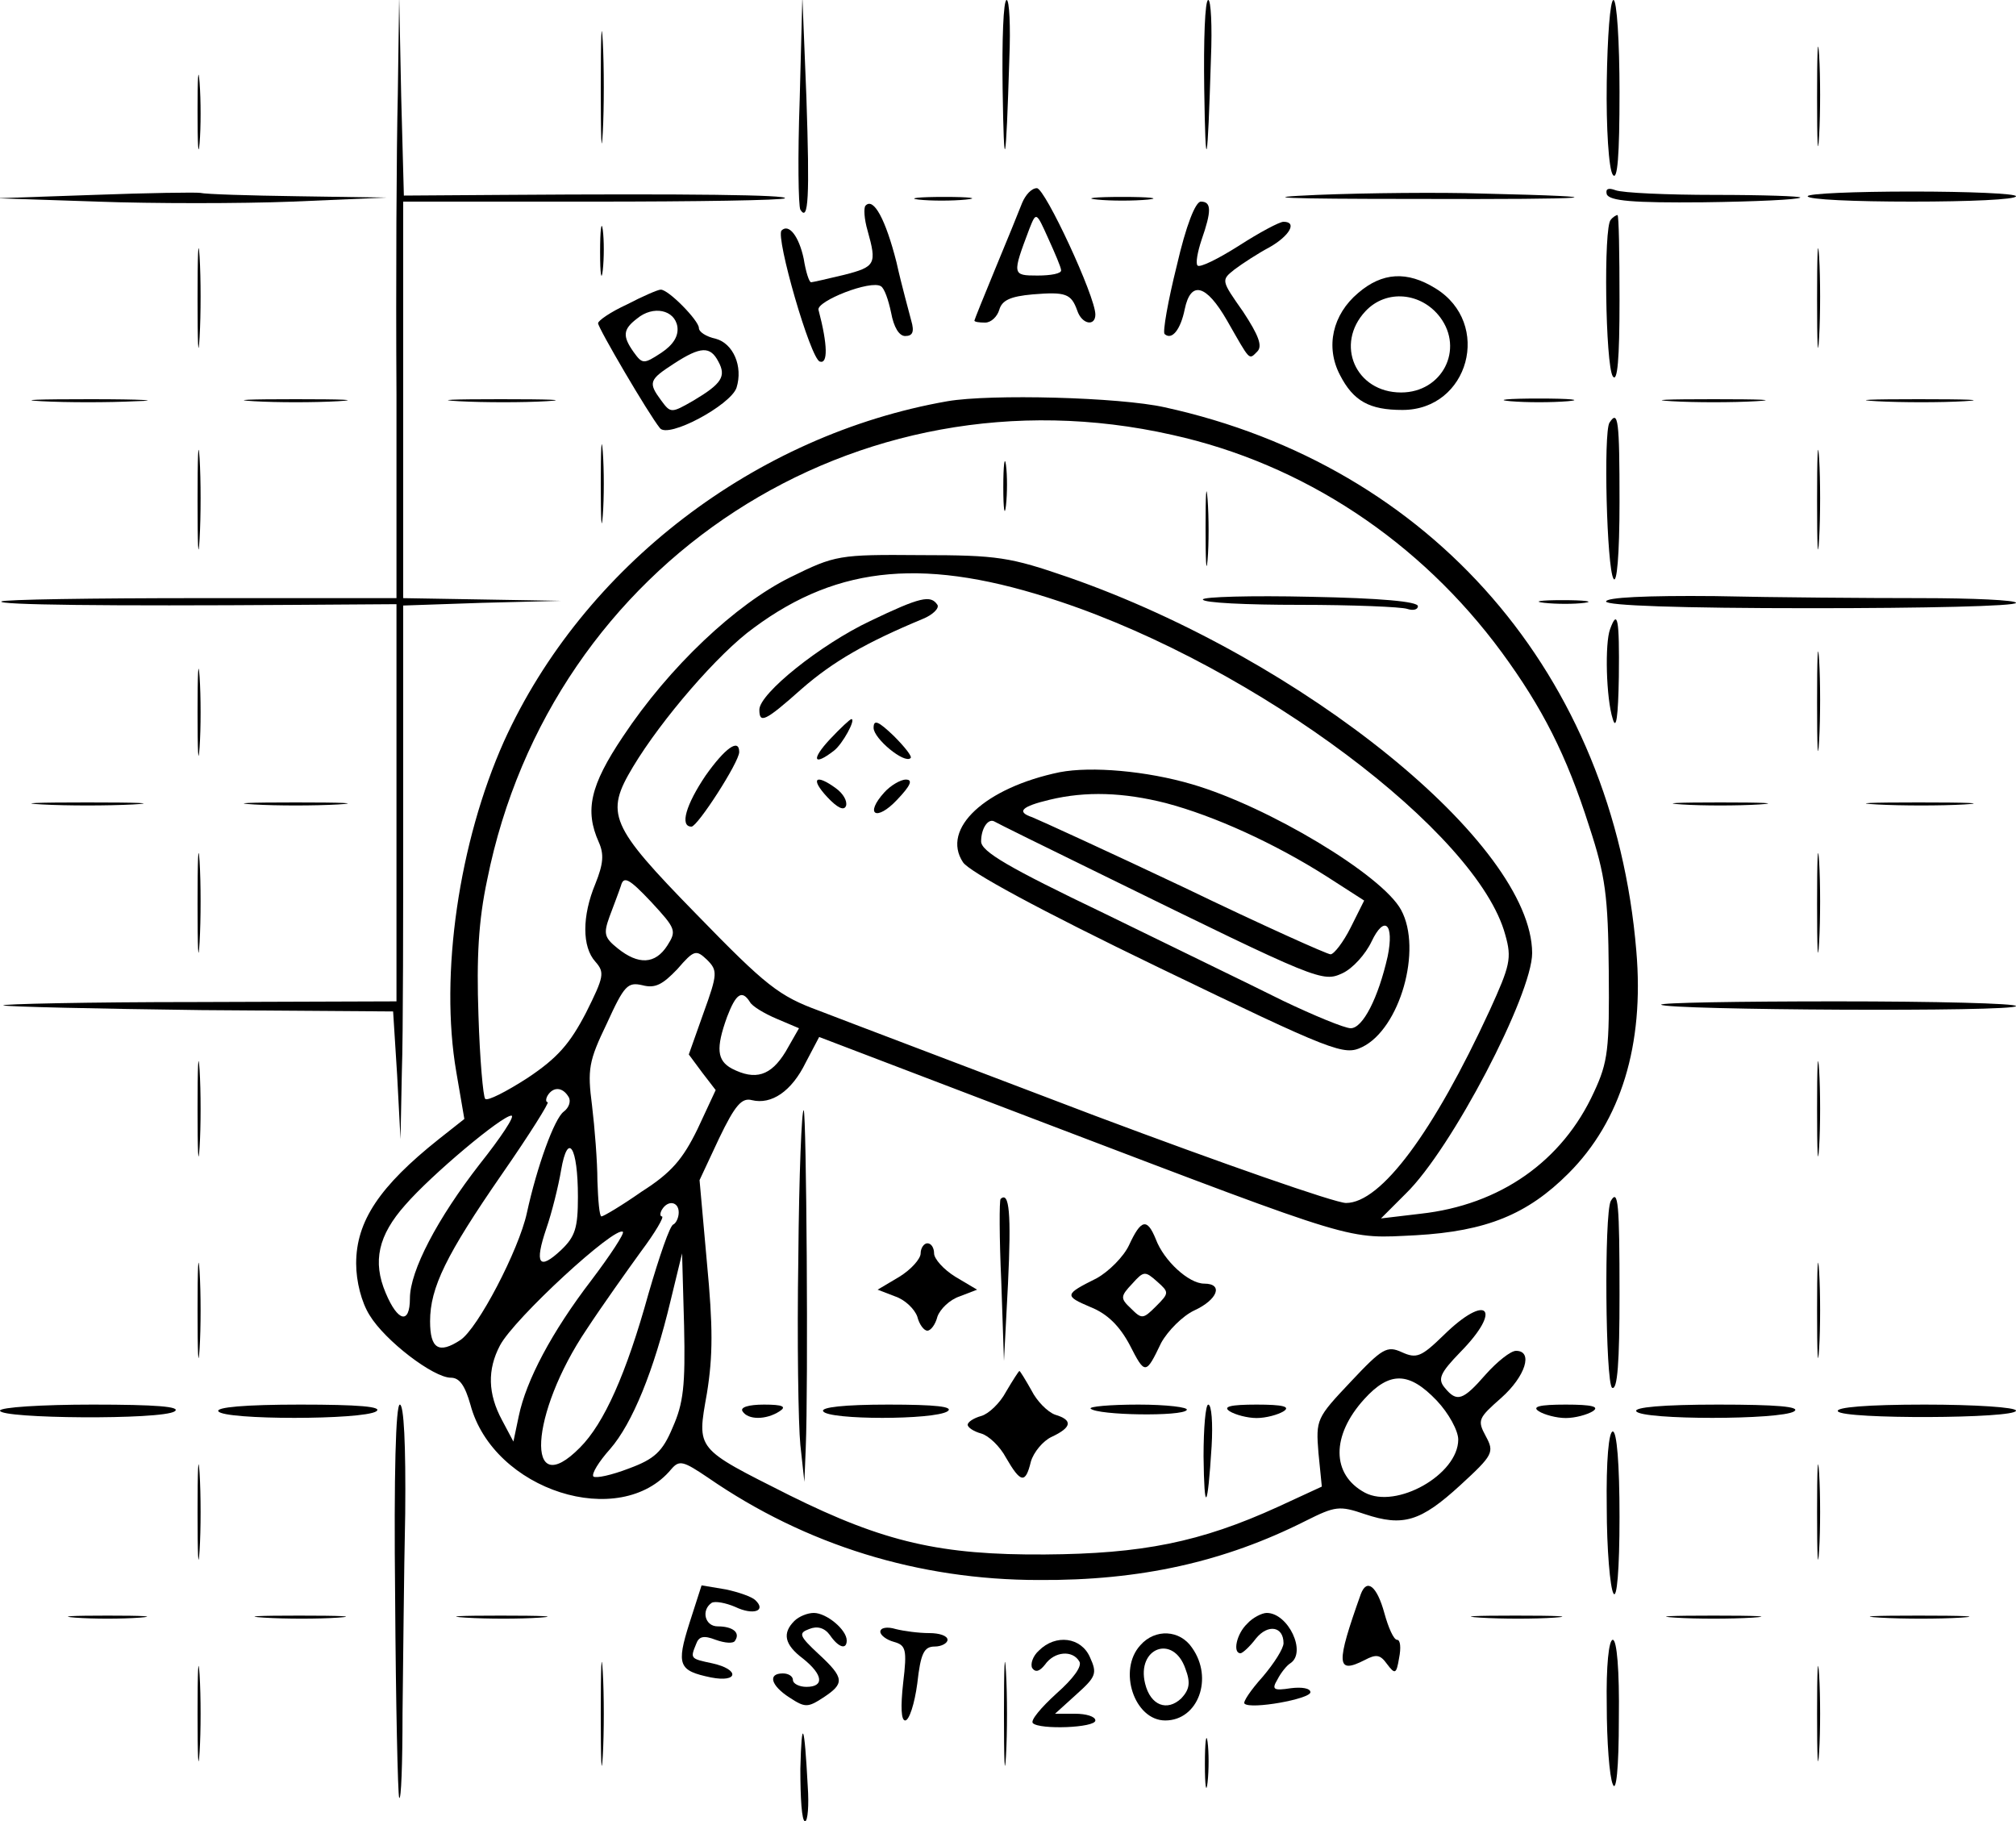 <?xml version="1.0" standalone="no"?>
<!DOCTYPE svg PUBLIC "-//W3C//DTD SVG 20010904//EN"
 "http://www.w3.org/TR/2001/REC-SVG-20010904/DTD/svg10.dtd">
<svg version="1.0" xmlns="http://www.w3.org/2000/svg"
 width="300pt" height="271pt" viewBox="0 0 300 271"
 preserveAspectRatio="xMidYMid meet">
<g transform="translate(0,271) scale(0.1,-0.1)"
fill="#000000" stroke="none">
<path d="M592 2570 c-2 -80 -3 -281 -2 -447 l0 -303 -291 0 c-161 0 -294 -2
-297 -5 -5 -5 154 -7 440 -5 l148 1 0 -296 0 -295 -298 -1 c-163 0 -292 -3
-287 -5 6 -2 139 -5 295 -7 l285 -2 6 -95 5 -95 2 100 c2 55 2 234 2 397 l0
297 117 4 118 3 -117 2 -118 2 0 295 0 295 282 0 c154 0 283 2 286 5 5 5 -140
7 -420 5 l-147 -1 -4 148 -3 148 -2 -145z"/>
<path d="M894 2580 c0 -74 1 -105 3 -67 2 37 2 97 0 135 -2 37 -3 6 -3 -68z"/>
<path d="M1190 2561 c-3 -84 -2 -157 1 -163 12 -19 14 18 9 167 l-6 150 -4
-154z"/>
<path d="M1492 2578 c2 -134 5 -118 10 45 2 48 0 87 -4 87 -5 0 -7 -60 -6
-132z"/>
<path d="M1792 2578 c2 -134 5 -118 10 45 2 48 0 87 -4 87 -5 0 -7 -60 -6
-132z"/>
<path d="M2391 2588 c-1 -68 3 -130 9 -138 7 -10 10 28 10 123 0 75 -4 137 -9
137 -5 0 -9 -55 -10 -122z"/>
<path d="M2704 2565 c0 -66 1 -92 3 -57 2 34 2 88 0 120 -2 31 -3 3 -3 -63z"/>
<path d="M294 2545 c0 -49 1 -71 3 -48 2 23 2 64 0 90 -2 26 -3 8 -3 -42z"/>
<path d="M140 2420 l-145 -5 150 -5 c83 -3 213 -3 290 0 l140 6 -132 2 c-72 1
-137 3 -145 5 -7 1 -78 0 -158 -3z"/>
<path d="M1521 2408 c-5 -13 -23 -57 -40 -98 -17 -41 -31 -76 -31 -77 0 -2 7
-3 16 -3 9 0 18 9 21 19 4 14 16 20 50 23 49 4 57 1 66 -24 7 -21 27 -24 27
-6 0 27 -75 188 -87 188 -8 0 -17 -10 -22 -22z m58 -100 c1 -5 -15 -8 -35 -8
-38 0 -38 1 -12 70 10 25 10 25 28 -15 10 -22 19 -43 19 -47z"/>
<path d="M1960 2420 c-94 -4 -50 -6 145 -6 275 -1 316 3 100 8 -60 2 -171 1
-245 -2z"/>
<path d="M2391 2421 c4 -10 39 -13 144 -12 77 1 141 4 144 7 2 2 -55 4 -127 4
-71 0 -138 3 -148 7 -11 4 -15 2 -13 -6z"/>
<path d="M2690 2418 c0 -5 70 -8 155 -8 85 0 155 3 155 8 0 4 -70 7 -155 7
-85 0 -155 -3 -155 -7z"/>
<path d="M1367 2413 c18 -2 50 -2 70 0 21 2 7 4 -32 4 -38 0 -55 -2 -38 -4z"/>
<path d="M1633 2413 c20 -2 54 -2 75 0 20 2 3 4 -38 4 -41 0 -58 -2 -37 -4z"/>
<path d="M1288 2404 c-3 -3 -2 -20 3 -37 14 -50 12 -54 -35 -66 -25 -6 -47
-11 -49 -11 -3 0 -8 16 -11 35 -7 33 -22 53 -33 42 -9 -10 43 -191 57 -195 12
-4 12 24 -2 77 -3 13 78 45 93 35 5 -3 11 -20 15 -39 4 -22 12 -35 21 -35 11
0 14 6 9 23 -3 12 -14 51 -22 87 -16 63 -34 97 -46 84z"/>
<path d="M1751 2314 c-13 -52 -21 -98 -18 -101 11 -10 24 7 30 37 9 43 32 37
63 -17 35 -61 32 -59 45 -46 8 8 2 24 -21 59 -33 47 -33 47 -13 63 12 9 35 24
52 33 30 17 42 38 21 38 -6 0 -36 -16 -67 -36 -30 -19 -58 -33 -61 -29 -3 3 0
20 6 38 15 43 15 57 -1 57 -8 0 -22 -35 -36 -96z"/>
<path d="M893 2335 c0 -33 2 -45 4 -27 2 18 2 45 0 60 -2 15 -4 0 -4 -33z"/>
<path d="M2397 2383 c-11 -10 -8 -216 3 -233 7 -10 10 26 10 113 0 70 -1 127
-3 127 -2 0 -7 -3 -10 -7z"/>
<path d="M294 2265 c0 -66 1 -92 3 -57 2 34 2 88 0 120 -2 31 -3 3 -3 -63z"/>
<path d="M2704 2265 c0 -66 1 -92 3 -57 2 34 2 88 0 120 -2 31 -3 3 -3 -63z"/>
<path d="M2021 2274 c-38 -32 -49 -80 -27 -122 20 -39 44 -52 93 -52 99 0 134
129 49 181 -42 26 -79 24 -115 -7z m122 -36 c36 -48 3 -112 -58 -112 -68 0
-99 72 -53 121 31 33 83 28 111 -9z"/>
<path d="M933 2257 c-24 -11 -43 -24 -43 -28 0 -7 75 -135 92 -156 12 -16 105
34 114 60 10 32 -5 66 -31 73 -14 3 -25 10 -25 16 0 11 -46 58 -57 57 -4 0
-27 -10 -50 -22z m75 -33 c2 -14 -6 -27 -24 -39 -26 -17 -28 -17 -41 1 -17 24
-16 34 5 50 24 20 56 13 60 -12z m61 -52 c12 -22 5 -33 -37 -58 -33 -19 -34
-19 -48 0 -20 27 -18 31 19 55 40 26 54 26 66 3z"/>
<path d="M62 2113 c37 -2 100 -2 140 0 40 1 10 3 -67 3 -77 0 -110 -1 -73 -3z"/>
<path d="M378 2113 c34 -2 90 -2 125 0 34 2 6 3 -63 3 -69 0 -97 -1 -62 -3z"/>
<path d="M683 2113 c37 -2 96 -2 130 0 34 2 4 3 -68 3 -71 0 -99 -1 -62 -3z"/>
<path d="M1410 2113 c-286 -50 -542 -246 -660 -506 -67 -150 -96 -347 -71
-492 l12 -70 -38 -30 c-88 -70 -123 -122 -123 -185 0 -27 8 -58 20 -77 23 -38
95 -93 121 -93 13 0 21 -12 29 -40 34 -128 223 -188 299 -96 12 14 18 12 55
-13 145 -100 313 -152 492 -152 151 -1 276 27 397 88 44 22 50 23 88 10 57
-19 83 -11 142 43 49 45 51 49 38 73 -13 24 -11 27 23 57 36 32 48 70 22 70
-8 0 -28 -16 -45 -35 -34 -39 -43 -42 -61 -20 -11 13 -7 22 23 53 64 65 40 89
-25 25 -33 -32 -40 -35 -62 -25 -22 10 -29 6 -76 -44 -51 -54 -52 -56 -48
-106 l5 -50 -65 -30 c-116 -53 -203 -70 -347 -71 -155 -1 -239 18 -380 88
-141 71 -138 67 -123 152 9 56 9 99 0 194 l-11 123 29 62 c24 50 34 61 49 57
29 -7 59 13 80 56 l20 38 338 -129 c470 -179 446 -171 550 -166 105 6 166 31
227 92 78 78 113 191 101 331 -34 410 -304 722 -702 809 -67 15 -259 20 -323
9z m334 -50 c195 -43 369 -158 491 -324 60 -82 96 -152 130 -259 24 -73 28
-103 29 -215 1 -116 -1 -135 -22 -180 -47 -103 -140 -168 -258 -181 l-59 -7
37 37 c68 66 188 296 188 358 -1 162 -340 437 -690 559 -87 30 -105 33 -220
33 -122 1 -127 0 -194 -33 -81 -40 -180 -133 -249 -237 -49 -73 -57 -110 -36
-157 8 -18 7 -32 -5 -62 -20 -48 -20 -94 0 -116 14 -16 13 -22 -14 -76 -24
-46 -42 -67 -87 -97 -31 -20 -60 -35 -63 -31 -3 3 -8 59 -10 124 -3 86 0 141
13 202 95 473 549 768 1019 662z m-167 -248 c294 -98 622 -344 663 -496 10
-35 7 -46 -23 -112 -84 -182 -162 -287 -214 -287 -16 0 -185 59 -374 130 -189
72 -374 142 -410 156 -60 22 -79 37 -183 144 -129 132 -136 149 -94 219 42 70
127 169 180 207 127 94 258 105 455 39z m-584 -512 c-18 -28 -43 -29 -74 -4
-20 16 -21 22 -12 47 6 16 14 37 17 46 4 15 12 11 45 -24 37 -40 38 -43 24
-65z m54 -100 l-22 -62 20 -27 20 -26 -27 -58 c-22 -45 -39 -65 -83 -93 -30
-21 -57 -37 -60 -37 -3 0 -5 24 -6 53 0 28 -4 79 -8 112 -7 54 -5 66 22 122
26 57 31 62 53 57 19 -5 30 1 52 24 25 29 28 29 44 14 16 -16 16 -21 -5 -79z
m69 16 c3 -6 21 -17 40 -25 l33 -14 -20 -35 c-22 -36 -45 -43 -80 -25 -22 12
-24 30 -7 77 13 34 22 41 34 22z m-270 -141 c4 -6 1 -16 -7 -22 -14 -10 -40
-82 -55 -151 -12 -55 -73 -172 -99 -189 -32 -21 -45 -13 -45 28 0 50 24 99
107 219 41 59 71 107 68 107 -3 0 -3 5 0 10 8 13 22 13 31 -2z m-132 -100
c-63 -81 -104 -159 -104 -200 0 -39 -18 -35 -36 8 -20 47 -11 86 29 131 39 45
144 133 158 133 6 0 -16 -33 -47 -72z m146 -49 c0 -46 -4 -59 -25 -79 -33 -31
-40 -21 -22 32 8 23 18 63 22 87 10 58 25 35 25 -40z m150 -23 c0 -8 -4 -16
-8 -18 -5 -1 -21 -48 -37 -103 -33 -119 -66 -193 -102 -229 -82 -83 -75 50 10
176 23 35 60 87 81 116 21 28 35 52 31 52 -3 0 -3 5 0 10 9 15 25 12 25 -4z
m-130 -101 c-59 -77 -97 -149 -108 -202 l-8 -38 -17 32 c-21 39 -22 75 -3 111
21 40 172 179 183 169 2 -3 -19 -35 -47 -72z m121 -219 c-15 -36 -27 -47 -65
-61 -26 -10 -49 -15 -53 -12 -3 4 8 22 25 41 33 38 65 116 90 221 l17 70 3
-108 c2 -89 -1 -115 -17 -151z m1137 40 c18 -19 32 -45 32 -58 0 -52 -92 -104
-139 -79 -50 27 -50 85 -1 139 38 42 67 41 108 -2z"/>
<path d="M1493 1985 c0 -33 2 -45 4 -27 2 18 2 45 0 60 -2 15 -4 0 -4 -33z"/>
<path d="M1794 1925 c0 -49 1 -71 3 -48 2 23 2 64 0 90 -2 26 -3 8 -3 -42z"/>
<path d="M1790 1818 c0 -5 65 -8 144 -8 79 0 151 -3 160 -6 9 -3 16 -1 16 4 0
7 -56 12 -160 14 -88 2 -160 0 -160 -4z"/>
<path d="M1295 1786 c-74 -35 -165 -108 -165 -132 0 -21 8 -18 63 31 47 41 96
69 180 104 15 6 25 16 22 21 -10 15 -25 12 -100 -24z"/>
<path d="M1235 1610 c-28 -30 -25 -41 6 -17 13 10 33 47 26 47 -2 0 -16 -13
-32 -30z"/>
<path d="M1300 1627 c0 -16 46 -54 55 -45 3 2 -9 17 -25 33 -23 22 -30 25 -30
12z"/>
<path d="M1050 1556 c-29 -43 -39 -76 -21 -76 9 0 71 96 71 111 0 21 -21 6
-50 -35z"/>
<path d="M1577 1561 c-111 -23 -177 -84 -144 -134 9 -14 114 -71 290 -156 263
-127 277 -132 304 -119 56 27 90 145 58 204 -28 52 -198 154 -311 187 -68 20
-150 27 -197 18z m158 -46 c72 -19 162 -60 239 -109 l56 -36 -20 -40 c-11 -22
-25 -40 -30 -40 -5 0 -103 44 -217 99 -114 54 -217 101 -227 105 -24 8 -16 16
26 26 54 13 110 11 173 -5z m-90 -109 c318 -156 323 -158 353 -144 15 7 34 28
43 47 19 40 34 27 24 -22 -14 -62 -37 -107 -55 -107 -9 0 -55 19 -101 41 -46
23 -166 81 -266 130 -142 68 -183 92 -183 107 0 19 10 34 19 30 3 -2 78 -39
166 -82z"/>
<path d="M1231 1524 c15 -16 25 -21 28 -13 2 7 -4 18 -15 26 -30 22 -39 15
-13 -13z"/>
<path d="M1316 1531 c-30 -33 -12 -44 19 -11 20 21 24 30 13 30 -8 0 -23 -9
-32 -19z"/>
<path d="M2248 2113 c23 -2 61 -2 85 0 23 2 4 4 -43 4 -47 0 -66 -2 -42 -4z"/>
<path d="M2488 2113 c34 -2 90 -2 125 0 34 2 6 3 -63 3 -69 0 -97 -1 -62 -3z"/>
<path d="M2793 2113 c37 -2 96 -2 130 0 34 2 4 3 -68 3 -71 0 -99 -1 -62 -3z"/>
<path d="M2395 2081 c-9 -15 -4 -216 6 -232 5 -9 9 35 9 114 0 122 -2 138 -15
118z"/>
<path d="M294 1965 c0 -66 1 -92 3 -57 2 34 2 88 0 120 -2 31 -3 3 -3 -63z"/>
<path d="M894 1990 c0 -52 1 -74 3 -47 2 26 2 68 0 95 -2 26 -3 4 -3 -48z"/>
<path d="M2704 1965 c0 -66 1 -92 3 -57 2 34 2 88 0 120 -2 31 -3 3 -3 -63z"/>
<path d="M2390 1815 c0 -6 108 -10 305 -10 168 0 305 3 305 8 0 4 -64 7 -142
7 -79 0 -216 1 -306 3 -103 1 -162 -2 -162 -8z"/>
<path d="M2298 1813 c18 -2 45 -2 60 0 15 2 0 4 -33 4 -33 0 -45 -2 -27 -4z"/>
<path d="M2396 1774 c-8 -21 -6 -103 4 -134 5 -17 8 3 9 63 1 87 -2 101 -13
71z"/>
<path d="M2704 1665 c0 -66 1 -92 3 -57 2 34 2 88 0 120 -2 31 -3 3 -3 -63z"/>
<path d="M294 1650 c0 -58 1 -81 3 -52 2 28 2 76 0 105 -2 28 -3 5 -3 -53z"/>
<path d="M63 1513 c37 -2 97 -2 135 0 37 2 6 3 -68 3 -74 0 -105 -1 -67 -3z"/>
<path d="M378 1513 c34 -2 90 -2 125 0 34 2 6 3 -63 3 -69 0 -97 -1 -62 -3z"/>
<path d="M2503 1513 c31 -2 83 -2 115 0 31 2 5 3 -58 3 -63 0 -89 -1 -57 -3z"/>
<path d="M2793 1513 c37 -2 96 -2 130 0 34 2 4 3 -68 3 -71 0 -99 -1 -62 -3z"/>
<path d="M294 1365 c0 -66 1 -92 3 -57 2 34 2 88 0 120 -2 31 -3 3 -3 -63z"/>
<path d="M2704 1365 c0 -66 1 -92 3 -57 2 34 2 88 0 120 -2 31 -3 3 -3 -63z"/>
<path d="M2472 1215 c8 -8 528 -11 528 -2 0 4 -120 7 -267 7 -146 0 -264 -2
-261 -5z"/>
<path d="M294 1060 c0 -63 1 -89 3 -57 2 31 2 83 0 115 -2 31 -3 5 -3 -58z"/>
<path d="M2704 1060 c0 -63 1 -89 3 -57 2 31 2 83 0 115 -2 31 -3 5 -3 -58z"/>
<path d="M1188 839 c-2 -123 0 -249 3 -279 l6 -55 2 50 c4 95 1 498 -3 503 -3
2 -7 -96 -8 -219z"/>
<path d="M1489 926 c-2 -2 -2 -58 1 -123 l4 -118 6 115 c5 104 2 138 -11 126z"/>
<path d="M2397 923 c-10 -19 -8 -271 2 -278 8 -4 11 38 11 139 0 135 -2 158
-13 139z"/>
<path d="M1680 857 c-8 -17 -30 -39 -48 -49 -48 -24 -49 -26 -9 -43 25 -10 43
-28 58 -56 23 -45 24 -45 47 3 10 18 32 40 49 48 35 16 44 40 15 40 -23 0 -60
34 -72 66 -13 32 -22 30 -40 -9z m40 -91 c-19 -19 -21 -19 -37 -3 -16 15 -16
18 2 37 17 19 19 19 37 3 18 -16 18 -17 -2 -37z"/>
<path d="M294 760 c0 -63 1 -89 3 -57 2 31 2 83 0 115 -2 31 -3 5 -3 -58z"/>
<path d="M2704 760 c0 -63 1 -89 3 -57 2 31 2 83 0 115 -2 31 -3 5 -3 -58z"/>
<path d="M1370 845 c0 -8 -14 -24 -32 -35 l-32 -19 26 -10 c15 -5 29 -19 33
-30 3 -12 10 -21 15 -21 5 0 12 9 15 21 4 11 18 25 33 30 l26 10 -32 19 c-18
11 -32 27 -32 35 0 8 -4 15 -10 15 -5 0 -10 -7 -10 -15z"/>
<path d="M1497 639 c-9 -17 -26 -33 -37 -36 -11 -3 -20 -9 -20 -13 0 -4 9 -10
20 -13 11 -3 28 -19 37 -36 22 -38 29 -39 37 -6 4 14 18 31 31 37 30 14 32 25
5 33 -11 4 -27 20 -35 36 -9 16 -17 29 -18 29 -1 0 -10 -14 -20 -31z"/>
<path d="M0 611 c0 -12 241 -14 260 -1 10 7 -28 10 -122 10 -76 0 -138 -4
-138 -9z"/>
<path d="M325 610 c8 -13 215 -13 235 0 10 7 -27 10 -113 10 -83 0 -126 -4
-122 -10z"/>
<path d="M588 333 c1 -159 4 -292 6 -298 3 -5 5 51 5 125 1 74 2 208 4 298 1
103 -2 162 -8 162 -6 0 -9 -101 -7 -287z"/>
<path d="M1105 610 c8 -13 35 -13 55 0 11 7 5 10 -23 10 -23 0 -36 -4 -32 -10z"/>
<path d="M1225 610 c8 -13 165 -13 185 0 10 7 -18 10 -88 10 -66 0 -101 -4
-97 -10z"/>
<path d="M1623 614 c10 -10 137 -12 143 -2 3 4 -30 8 -72 8 -43 0 -74 -3 -71
-6z"/>
<path d="M1791 543 c1 -86 6 -81 12 15 2 34 0 62 -5 62 -4 0 -7 -35 -7 -77z"/>
<path d="M1830 610 c8 -5 26 -10 40 -10 14 0 32 5 40 10 11 7 -1 10 -40 10
-39 0 -51 -3 -40 -10z"/>
<path d="M2290 610 c8 -5 26 -10 40 -10 14 0 32 5 40 10 11 7 -1 10 -40 10
-39 0 -51 -3 -40 -10z"/>
<path d="M2435 610 c8 -13 215 -13 235 0 10 7 -27 10 -113 10 -83 0 -126 -4
-122 -10z"/>
<path d="M2735 610 c7 -12 265 -11 265 1 0 5 -61 9 -136 9 -85 0 -133 -4 -129
-10z"/>
<path d="M2391 467 c0 -62 5 -120 10 -128 5 -9 9 34 9 114 0 79 -4 127 -10
127 -6 0 -10 -43 -9 -113z"/>
<path d="M294 460 c0 -63 1 -89 3 -57 2 31 2 83 0 115 -2 31 -3 5 -3 -58z"/>
<path d="M2704 460 c0 -63 1 -89 3 -57 2 31 2 83 0 115 -2 31 -3 5 -3 -58z"/>
<path d="M1026 295 c-20 -63 -16 -71 32 -81 41 -8 43 12 2 21 -33 7 -33 7 -24
29 4 11 11 13 29 6 14 -5 27 -6 29 -1 8 12 -4 21 -26 21 -19 0 -25 24 -9 35 5
3 21 0 35 -6 27 -13 47 -6 30 10 -5 5 -25 12 -44 16 l-36 6 -18 -56z"/>
<path d="M2025 338 c-37 -104 -37 -120 6 -98 17 9 23 8 33 -6 12 -16 14 -15
18 9 3 15 2 27 -3 27 -5 0 -13 18 -19 40 -11 40 -26 52 -35 28z"/>
<path d="M112 303 c27 -2 69 -2 96 0 26 2 4 3 -48 3 -52 0 -74 -1 -48 -3z"/>
<path d="M393 303 c32 -2 81 -2 110 0 29 2 3 3 -58 3 -60 0 -84 -1 -52 -3z"/>
<path d="M693 303 c32 -2 81 -2 110 0 29 2 3 3 -58 3 -60 0 -84 -1 -52 -3z"/>
<path d="M1182 298 c-18 -18 -15 -35 13 -56 30 -24 32 -42 5 -42 -11 0 -20 5
-20 10 0 6 -7 10 -15 10 -23 0 -18 -18 10 -36 23 -15 27 -15 50 0 32 21 32 29
-7 65 -29 27 -30 31 -14 37 12 5 23 2 31 -9 13 -19 25 -22 25 -8 0 16 -30 41
-49 41 -9 0 -22 -5 -29 -12z"/>
<path d="M1856 294 c-16 -15 -22 -44 -10 -44 3 0 14 10 23 22 18 22 41 18 41
-7 0 -8 -14 -30 -31 -50 -18 -20 -30 -38 -27 -40 9 -9 98 7 98 17 0 6 -13 8
-29 6 -26 -4 -29 -2 -20 13 5 10 14 21 19 24 25 16 -3 75 -35 75 -7 0 -21 -7
-29 -16z"/>
<path d="M2203 303 c32 -2 81 -2 110 0 29 2 3 3 -58 3 -60 0 -84 -1 -52 -3z"/>
<path d="M2493 303 c31 -2 83 -2 115 0 31 2 5 3 -58 3 -63 0 -89 -1 -57 -3z"/>
<path d="M2798 303 c34 -2 88 -2 120 0 31 2 3 3 -63 3 -66 0 -92 -1 -57 -3z"/>
<path d="M1310 282 c0 -5 9 -12 20 -15 18 -5 20 -11 14 -61 -4 -36 -3 -56 3
-56 6 0 14 25 18 55 5 45 10 55 26 55 10 0 19 5 19 10 0 6 -12 10 -27 10 -16
0 -38 3 -50 6 -13 4 -23 2 -23 -4z"/>
<path d="M894 160 c0 -69 1 -97 3 -63 2 35 2 91 0 125 -2 35 -3 7 -3 -62z"/>
<path d="M1494 160 c0 -69 1 -97 3 -63 2 35 2 91 0 125 -2 35 -3 7 -3 -62z"/>
<path d="M1697 262 c-34 -37 -9 -112 37 -112 49 0 72 63 40 108 -18 27 -55 29
-77 4z m67 -35 c8 -21 6 -31 -6 -44 -21 -20 -46 -11 -54 22 -13 53 42 74 60
22z"/>
<path d="M294 160 c0 -63 1 -89 3 -57 2 31 2 83 0 115 -2 31 -3 5 -3 -58z"/>
<path d="M1546 254 c-9 -8 -13 -20 -10 -26 5 -7 11 -5 19 5 14 20 41 22 51 5
5 -7 -9 -26 -34 -48 -23 -21 -39 -40 -35 -44 10 -10 93 -7 93 4 0 6 -14 10
-30 10 l-30 0 32 29 c29 26 31 31 20 55 -13 30 -51 35 -76 10z"/>
<path d="M2391 173 c0 -54 4 -107 9 -118 5 -13 9 23 9 98 1 72 -3 117 -9 117
-6 0 -10 -39 -9 -97z"/>
<path d="M2704 160 c0 -63 1 -89 3 -57 2 31 2 83 0 115 -2 31 -3 5 -3 -58z"/>
<path d="M1191 78 c0 -43 2 -78 7 -78 4 0 6 24 4 52 -5 95 -9 104 -11 26z"/>
<path d="M1793 85 c0 -33 2 -45 4 -27 2 18 2 45 0 60 -2 15 -4 0 -4 -33z"/>
</g>
</svg>
